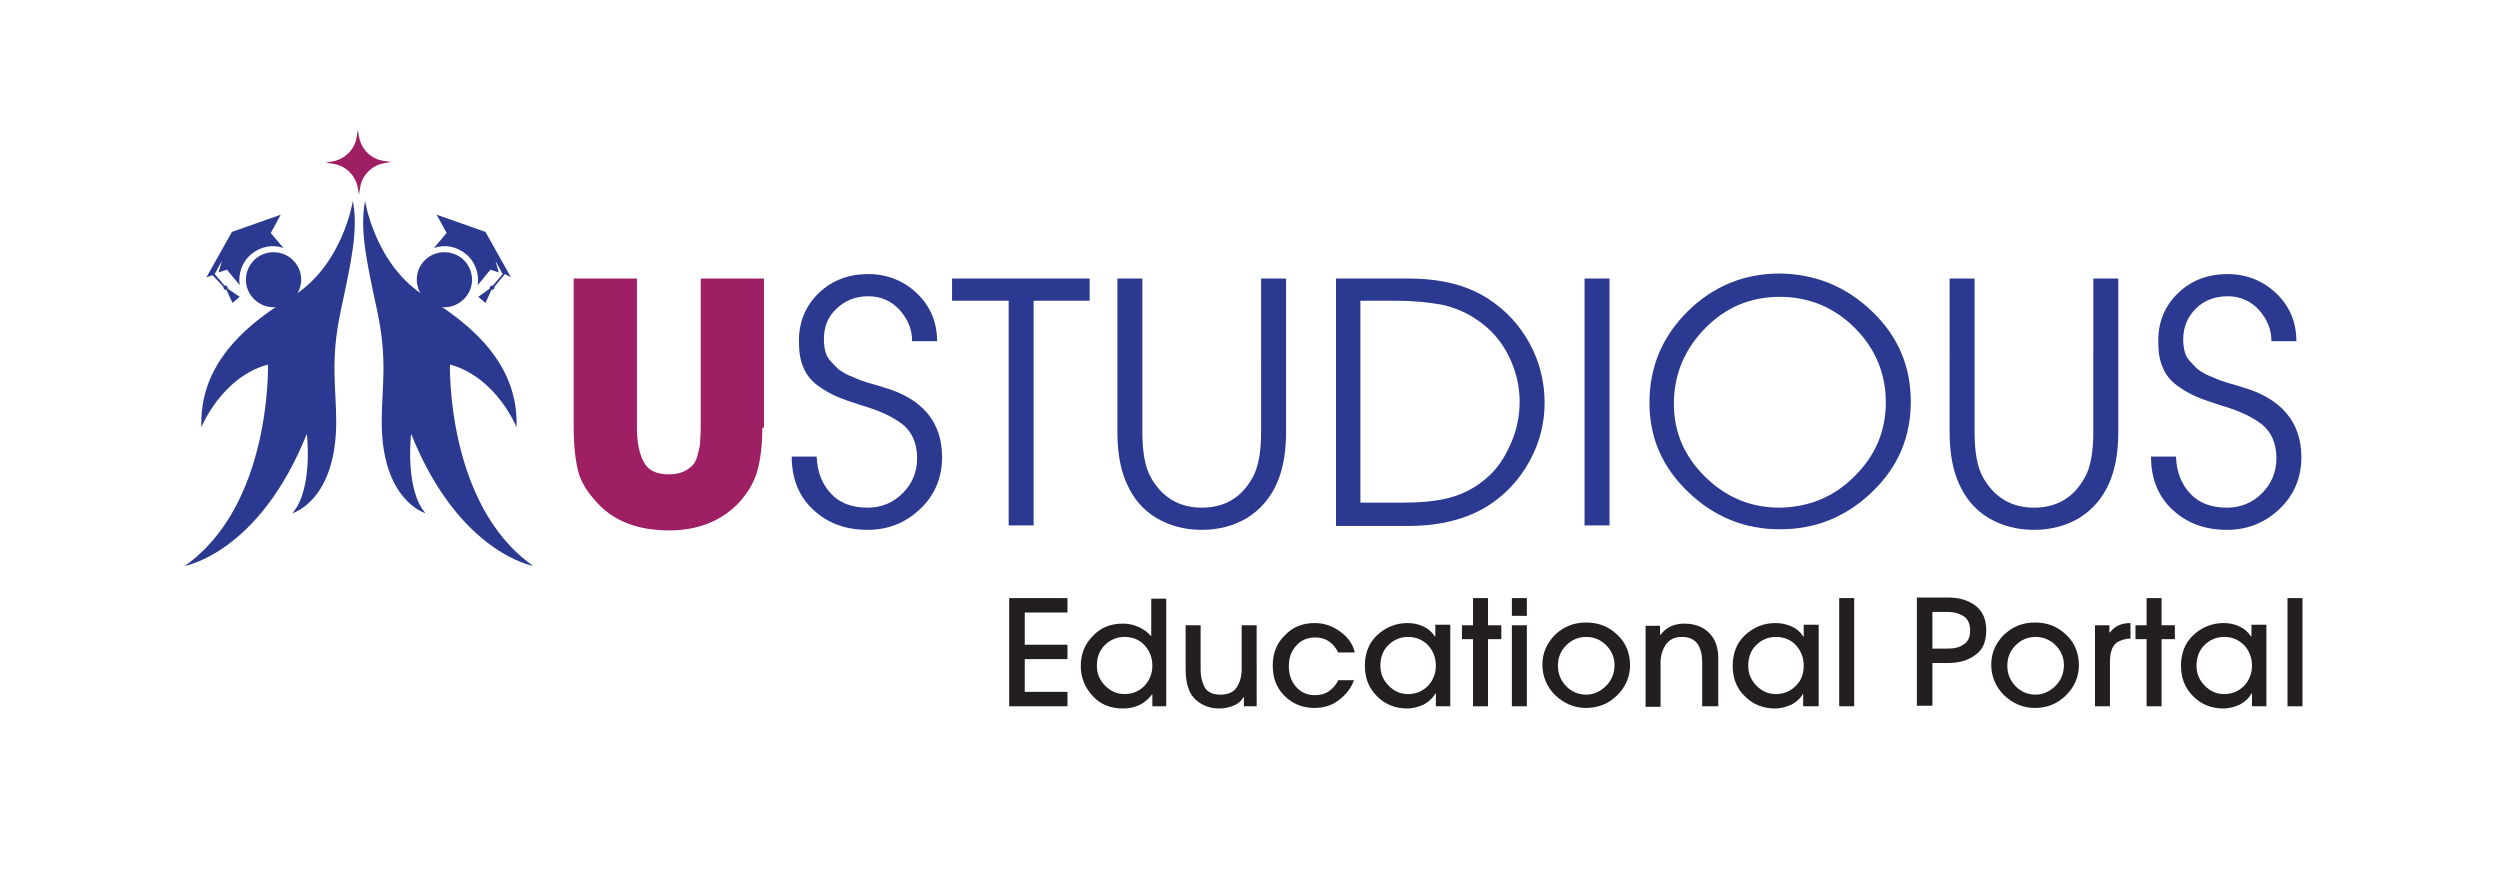 <?xml version="1.0" encoding="utf-8"?>
<!-- Generator: Adobe Illustrator 24.1.2, SVG Export Plug-In . SVG Version: 6.00 Build 0)  -->
<svg version="1.1" id="Layer_1" xmlns="http://www.w3.org/2000/svg" xmlns:xlink="http://www.w3.org/1999/xlink" x="0px" y="0px"
	 viewBox="0 0 450.6 158.1" style="enable-background:new 0 0 450.6 158.1;" xml:space="preserve">
<style type="text/css">
	.st0{fill:#2B3990;}
	.st1{fill:#9E1F63;}
	.st2{enable-background:new    ;}
	.st3{fill:#231F20;}
</style>
<g>
	<g transform="translate(246.569, 273.553)">
	</g>
</g>
<path class="st0" d="M83.3,46.6c2.1,1.8,2.4,4.9,0.6,7s-4.9,2.4-7,0.6c-2.1-1.8-2.4-4.9-0.6-7C78.1,45.1,81.2,44.9,83.3,46.6"/>
<path class="st0" d="M89.1,51.7c0.1,0.1,0,0.3-0.1,0.4c-0.1,0.1-0.3,0.2-0.4,0.1l0,0l-1.1,2.4l-1.3-1.1l2.1-1.5l0,0
	c-0.1-0.1,0-0.3,0.1-0.4c0.1-0.1,0.3-0.2,0.4-0.1l1.8-2.1L89.3,47l0.6,2.1l-1.5-0.5l-2.3,2.8c0.3-2-0.4-4.2-2.1-5.6
	c-1.7-1.4-3.9-1.8-5.8-1.1l2.3-2.7l-1.8-3.3l8.8,3.1l4.6,8.2L91,49.4L89.1,51.7"/>
<path class="st0" d="M76.7,92.5c0,0-7.9-2.2-7.9-16.5c0-6.1,1.1-11-0.8-19.9s-3.2-14.6-2.2-19.9c0,0,1.8,11.7,11,17.3
	C88.3,60.4,93.4,68,93.1,77c0,0-3.6-9-12-11.3c0,0-0.7,25.3,15,36.3c0,0-13.4-2.3-22-23.8C74.1,78.1,72.9,88.2,76.7,92.5"/>
<path class="st0" d="M46.1,46.6c-2.1,1.8-2.4,4.9-0.6,7c1.8,2.1,4.9,2.4,7,0.6c2.1-1.8,2.4-4.9,0.6-7C51.3,45.1,48.2,44.9,46.1,46.6
	"/>
<path class="st0" d="M40.3,51.7c-0.1,0.1,0,0.3,0.1,0.4c0.1,0.1,0.3,0.2,0.4,0.1l0,0l1.1,2.4l1.3-1.1L41,52l0,0
	c0.1-0.1,0-0.3-0.1-0.4c-0.1-0.1-0.3-0.2-0.4-0.1l-1.8-2.1L40,47l-0.6,2.1l1.5-0.5l2.3,2.8c-0.3-2,0.4-4.2,2.1-5.6
	c1.7-1.4,3.9-1.8,5.8-1.1L48.8,42l1.8-3.3l-8.8,3.1L37.2,50l1.1-0.4L40.3,51.7"/>
<path class="st0" d="M52.7,92.5c0,0,7.9-2.2,7.9-16.5c0-6.1-1.1-11,0.8-19.9c1.9-8.9,3.2-14.6,2.2-19.9c0,0-1.8,11.7-11,17.3
	C41,60.4,36,68,36.3,77c0,0,3.6-9,12-11.3c0,0,0.7,25.3-15,36.3c0,0,13.4-2.3,22-23.8C55.3,78.1,56.5,88.2,52.7,92.5"/>
<path class="st1" d="M64.5,33.9l0.2,1.2l0.2-1.2c0.3-2.3,2.1-4.1,4.4-4.5l1.2-0.2L69.2,29c-2.3-0.3-4.1-2.1-4.5-4.4l-0.2-1.2
	l-0.2,1.2c-0.3,2.3-2.1,4.1-4.4,4.5l-1.2,0.2l1.2,0.2C62.3,29.8,64.1,31.6,64.5,33.9"/>
<g>
	<g class="st2">
		<path class="st1" d="M137.4,77.1c0,3-0.3,5.6-0.9,7.8c-0.6,2.1-1.8,4.1-3.5,5.9c-3.2,3.2-7.3,4.8-12.4,4.8
			c-5.5,0-9.8-1.6-12.8-4.8c-1.9-2-3.1-3.9-3.6-5.9c-0.5-2-0.8-4.6-0.8-7.8V50.2h11.4v26.9c0,2.5,0.4,4.6,1.2,6.1
			c0.8,1.6,2.3,2.3,4.6,2.3c1,0,1.9-0.2,2.6-0.5c0.7-0.3,1.3-0.8,1.7-1.2c0.4-0.5,0.7-1.1,0.9-2c0.2-0.8,0.4-1.6,0.4-2.3
			c0-0.7,0.1-1.5,0.1-2.5V50.2h11.4V77.1z"/>
	</g>
	<g class="st2">
		<path class="st0" d="M169.8,82.4c0,3.7-1.3,6.8-3.9,9.3c-2.6,2.5-5.8,3.8-9.5,3.8c-4,0-7.2-1.2-9.8-3.6c-2.6-2.4-3.9-5.6-3.9-9.6
			h4.5c0.1,2.8,1,5,2.6,6.7c1.6,1.7,3.8,2.5,6.6,2.5c2.5,0,4.6-0.9,6.3-2.6s2.6-3.8,2.6-6.3c0-2.7-0.9-4.7-2.6-6.1
			c-1.8-1.4-4.2-2.5-7.3-3.4c-1.8-0.6-3.4-1.1-4.5-1.6c-1.2-0.5-2.4-1.2-3.5-2c-1.2-0.9-2.1-2-2.6-3.3c-0.6-1.3-0.8-2.9-0.8-4.8
			c0-3.4,1.2-6.3,3.6-8.6c2.4-2.3,5.4-3.4,8.9-3.4c3.4,0,6.4,1.2,8.8,3.5c2.4,2.3,3.6,5.2,3.6,8.6h-4.5c0-2.2-0.8-4-2.3-5.7
			c-1.5-1.6-3.4-2.4-5.6-2.4c-2.2,0-4.1,0.7-5.7,2.2c-1.6,1.5-2.3,3.3-2.3,5.6c0,0.8,0.1,1.6,0.3,2.3c0.2,0.7,0.6,1.3,1.1,1.8
			c0.5,0.5,0.9,1,1.3,1.3c0.4,0.3,1,0.7,1.9,1.1c0.9,0.4,1.5,0.6,1.9,0.8c0.4,0.1,1.1,0.4,2.2,0.7c1.1,0.3,1.7,0.5,2,0.6
			C166.2,71.8,169.8,76,169.8,82.4z"/>
		<path class="st0" d="M196.5,54.2h-10.2v40.5h-4.5V54.2h-10.2v-4h24.8V54.2z"/>
		<path class="st0" d="M231.8,77.9c0,3.8-0.6,6.9-1.7,9.3c-1.2,2.7-3,4.7-5.4,6.2c-2.4,1.4-5.1,2.1-8.1,2.1c-3,0-5.7-0.7-8.1-2.1
			c-2.4-1.4-4.2-3.5-5.4-6.2c-1.1-2.4-1.7-5.5-1.7-9.3V50.2h4.5v27.7c0,3.6,0.5,6.3,1.5,8.1c2,3.6,5.1,5.5,9.2,5.5
			c4.1,0,7.2-1.8,9.2-5.5c1-1.8,1.5-4.5,1.5-8.1V50.2h4.5V77.9z"/>
		<path class="st0" d="M278.4,72.6c0,3.7-0.9,7.2-2.7,10.5c-1.8,3.3-4.3,6-7.4,8c-3.8,2.4-8.6,3.7-14.5,3.7h-13V50.2h13
			c5.9,0,10.7,1.2,14.5,3.7c3.1,2,5.6,4.7,7.4,8C277.5,65.2,278.4,68.8,278.4,72.6z M273.9,72.4c0-2.9-0.7-5.7-2-8.3
			c-1.3-2.6-3.2-4.8-5.6-6.4c-2-1.4-4.2-2.3-6.5-2.8c-2.3-0.4-5.1-0.7-8.2-0.7h-6.4v36.4h7.4c3,0,5.7-0.2,7.9-0.7
			c2.2-0.5,4.4-1.4,6.4-2.9c2.2-1.6,3.9-3.7,5.1-6.4C273.3,78,273.9,75.2,273.9,72.4z"/>
		<path class="st0" d="M290.1,94.7h-4.5V50.2h4.5V94.7z"/>
		<path class="st0" d="M337.4,56.1c4.7,4.5,7,9.9,7,16.3c0,6.4-2.3,11.8-7,16.3c-4.7,4.5-10.2,6.7-16.6,6.7
			c-6.3,0-11.8-2.2-16.5-6.7s-7-9.8-7-16.1c0-6.5,2.3-11.9,6.9-16.5c4.6-4.5,10.1-6.8,16.6-6.8C327.2,49.4,332.7,51.6,337.4,56.1z
			 M334.2,85.9c3.8-3.7,5.7-8.2,5.7-13.4c0-5.2-1.9-9.7-5.6-13.4c-3.7-3.7-8.3-5.6-13.5-5.6c-5.3,0-9.8,1.9-13.5,5.7
			c-3.7,3.8-5.6,8.3-5.6,13.6c0,5.1,1.9,9.5,5.7,13.2c3.8,3.7,8.2,5.5,13.4,5.5C326,91.4,330.5,89.6,334.2,85.9z"/>
		<path class="st0" d="M381.8,77.9c0,3.8-0.6,6.9-1.7,9.3c-1.2,2.7-3,4.7-5.4,6.2c-2.4,1.4-5.1,2.1-8.1,2.1s-5.7-0.7-8.1-2.1
			c-2.4-1.4-4.2-3.5-5.4-6.2c-1.1-2.4-1.7-5.5-1.7-9.3V50.2h4.5v27.7c0,3.6,0.5,6.3,1.5,8.1c2,3.6,5.1,5.5,9.2,5.5
			c4.1,0,7.2-1.8,9.2-5.5c1-1.8,1.5-4.5,1.5-8.1V50.2h4.5V77.9z"/>
		<path class="st0" d="M414.8,82.4c0,3.7-1.3,6.8-3.9,9.3c-2.6,2.5-5.8,3.8-9.5,3.8c-4,0-7.2-1.2-9.8-3.6c-2.6-2.4-3.9-5.6-3.9-9.6
			h4.5c0.1,2.8,1,5,2.6,6.7c1.6,1.7,3.8,2.5,6.6,2.5c2.5,0,4.6-0.9,6.3-2.6s2.6-3.8,2.6-6.3c0-2.7-0.9-4.7-2.6-6.1
			c-1.8-1.4-4.2-2.5-7.3-3.4c-1.8-0.6-3.4-1.1-4.5-1.6c-1.2-0.5-2.4-1.2-3.5-2c-1.2-0.9-2.1-2-2.6-3.3c-0.6-1.3-0.8-2.9-0.8-4.8
			c0-3.4,1.2-6.3,3.6-8.6c2.4-2.3,5.4-3.4,8.9-3.4c3.4,0,6.4,1.2,8.8,3.5c2.4,2.3,3.6,5.2,3.6,8.6h-4.5c0-2.2-0.8-4-2.3-5.7
			c-1.5-1.6-3.4-2.4-5.6-2.4c-2.2,0-4.2,0.7-5.7,2.2s-2.3,3.3-2.3,5.6c0,0.8,0.1,1.6,0.3,2.3c0.2,0.7,0.6,1.3,1.1,1.8
			c0.5,0.5,0.9,1,1.3,1.3c0.4,0.3,1,0.7,1.9,1.1c0.9,0.4,1.5,0.6,1.9,0.8c0.4,0.1,1.1,0.4,2.2,0.7c1.1,0.3,1.7,0.5,2,0.6
			C411.1,71.8,414.8,76,414.8,82.4z"/>
	</g>
</g>
<g>
	<g class="st2">
		<path class="st3" d="M192.4,127.3h-10.5v-19.5h10.5v2.6h-7.7v5.8h7.7v2.6h-7.7v5.9h7.7V127.3z"/>
		<path class="st3" d="M210.2,127.3h-2.5v-2.1h-0.1c-1.2,1.6-2.9,2.5-5.2,2.5c-2.2,0-4-0.7-5.4-2.2c-1.4-1.5-2.2-3.3-2.2-5.4
			c0-2.2,0.7-4,2.2-5.5c1.4-1.5,3.2-2.2,5.4-2.2c1,0,1.9,0.2,2.8,0.6c0.9,0.4,1.6,0.9,2.2,1.6h0.1v-6.7h2.7V127.3z M207.7,120
			c0-1.5-0.5-2.7-1.4-3.7c-0.9-1-2.2-1.5-3.6-1.5c-1.4,0-2.6,0.5-3.6,1.5c-1,1-1.4,2.3-1.4,3.7c0,1.4,0.5,2.6,1.5,3.6
			c1,1,2.1,1.5,3.5,1.5c1.4,0,2.6-0.5,3.6-1.5C207.2,122.6,207.7,121.4,207.7,120z"/>
		<path class="st3" d="M226.7,127.3h-2.5v-1.6h-0.1c-0.4,0.7-1,1.2-1.8,1.5c-0.8,0.3-1.6,0.5-2.5,0.5c-1.7,0-3-0.5-4.2-1.5
			c-1.3-1.1-1.9-3-1.9-5.6v-7.9h2.7v7.9c0,1.4,0.3,2.5,0.8,3.4c0.5,0.8,1.5,1.2,2.8,1.2c1.3,0,2.3-0.4,2.9-1.3
			c0.6-0.9,0.9-2,0.9-3.4v-7.8h2.7V127.3z"/>
		<path class="st3" d="M244.1,122.4c-0.5,1.6-1.5,2.8-2.8,3.8s-2.8,1.4-4.4,1.4c-2.1,0-3.9-0.7-5.4-2.2s-2.1-3.3-2.1-5.5
			c0-2.1,0.7-4,2.2-5.4c1.4-1.5,3.2-2.2,5.4-2.2c1.6,0,3.1,0.5,4.5,1.5s2.3,2.2,2.7,3.8h-3c-0.9-1.8-2.3-2.7-4.1-2.7
			c-1.5,0-2.6,0.5-3.5,1.5s-1.3,2.2-1.3,3.7c0,1.4,0.4,2.7,1.3,3.7s2,1.5,3.4,1.5c0.9,0,1.8-0.2,2.5-0.7c0.7-0.5,1.3-1.1,1.7-2
			H244.1z"/>
		<path class="st3" d="M261.5,127.3h-2.7V125h-0.1c-0.5,0.9-1.2,1.5-2.1,2c-0.9,0.4-1.9,0.7-2.9,0.7c-2.2,0-4-0.7-5.5-2.2
			s-2.2-3.3-2.2-5.5c0-2.2,0.7-4.1,2.2-5.5s3.3-2.2,5.5-2.2c1,0,2,0.2,2.8,0.6c0.9,0.4,1.6,1,2.1,1.8h0.1v-2.1h2.7V127.3z
			 M258.8,120c0-1.5-0.5-2.7-1.4-3.7c-1-1-2.2-1.5-3.6-1.5c-1.4,0-2.6,0.5-3.6,1.5c-1,1-1.4,2.3-1.4,3.7c0,1.4,0.5,2.6,1.5,3.6
			c1,1,2.1,1.5,3.5,1.5c1.4,0,2.6-0.5,3.6-1.5C258.3,122.6,258.8,121.4,258.8,120z"/>
		<path class="st3" d="M270.6,115.2h-2.4v12.1h-2.7v-12.1h-2v-2.5h2v-4.9h2.7v4.9h2.4V115.2z"/>
		<path class="st3" d="M275.2,111h-2.7v-3.2h2.7V111z M275.2,127.3h-2.7v-14.6h2.7V127.3z"/>
		<path class="st3" d="M293.8,119.9c0,2.1-0.8,3.9-2.3,5.4c-1.5,1.5-3.4,2.3-5.6,2.3c-2.2,0-4-0.8-5.6-2.3c-1.5-1.5-2.3-3.4-2.3-5.5
			c0-2.1,0.8-3.9,2.3-5.4c1.6-1.5,3.4-2.2,5.6-2.2c2.2,0,4,0.7,5.6,2.2S293.8,117.8,293.8,119.9z M289.5,123.6c1-1,1.5-2.3,1.5-3.7
			s-0.5-2.6-1.5-3.6c-1-1-2.2-1.5-3.6-1.5s-2.6,0.5-3.6,1.5c-1,1-1.5,2.2-1.5,3.7s0.5,2.6,1.5,3.7c1,1,2.2,1.5,3.6,1.5
			S288.5,124.6,289.5,123.6z"/>
		<path class="st3" d="M309.5,127.3h-2.7v-7.9c0-3-1.2-4.6-3.6-4.6c-1.3,0-2.2,0.4-2.9,1.3c-0.6,0.9-1,1.9-1,3.3v8h-2.7v-14.6h2.6
			v1.6h0.1c1-1.3,2.4-2,4.3-2c2.3,0,4.1,0.9,5.2,2.6c0.6,1,0.9,2.2,0.9,3.7V127.3z"/>
		<path class="st3" d="M327.8,127.3H325V125H325c-0.5,0.9-1.2,1.5-2.1,2c-0.9,0.4-1.9,0.7-2.9,0.7c-2.2,0-4-0.7-5.5-2.2
			c-1.5-1.4-2.2-3.3-2.2-5.5c0-2.2,0.7-4.1,2.2-5.5s3.3-2.2,5.5-2.2c1,0,2,0.2,2.9,0.6c0.9,0.4,1.6,1,2.1,1.8h0.1v-2.1h2.7V127.3z
			 M325.1,120c0-1.5-0.5-2.7-1.4-3.7c-0.9-1-2.2-1.5-3.6-1.5c-1.4,0-2.6,0.5-3.6,1.5c-1,1-1.4,2.3-1.4,3.7c0,1.4,0.5,2.6,1.5,3.6
			c1,1,2.1,1.5,3.5,1.5c1.4,0,2.6-0.5,3.6-1.5S325.1,121.4,325.1,120z"/>
		<path class="st3" d="M334.2,127.3h-2.7v-19.5h2.7V127.3z"/>
		<path class="st3" d="M356.1,109.2c1.3,1,1.9,2.5,1.9,4.4c0,2-0.6,3.5-1.9,4.4c-1.3,1-2.9,1.5-5,1.5h-2.8v7.7h-2.8v-19.5h5.6
			C353.2,107.7,354.8,108.2,356.1,109.2z M354,116.1c0.8-0.5,1.1-1.4,1.1-2.5s-0.4-2-1.1-2.5c-0.8-0.5-1.7-0.8-2.9-0.8h-2.8v6.6h2.8
			C352.3,116.9,353.2,116.7,354,116.1z"/>
		<path class="st3" d="M374.7,119.9c0,2.1-0.8,3.9-2.3,5.4c-1.5,1.5-3.4,2.3-5.6,2.3c-2.2,0-4-0.8-5.6-2.3c-1.5-1.5-2.3-3.4-2.3-5.5
			c0-2.1,0.8-3.9,2.3-5.4c1.6-1.5,3.4-2.2,5.6-2.2c2.2,0,4,0.7,5.6,2.2S374.7,117.8,374.7,119.9z M370.5,123.6c1-1,1.5-2.3,1.5-3.7
			s-0.5-2.6-1.5-3.6c-1-1-2.2-1.5-3.6-1.5s-2.6,0.5-3.6,1.5c-1,1-1.5,2.2-1.5,3.7s0.5,2.6,1.5,3.7c1,1,2.2,1.5,3.6,1.5
			S369.5,124.6,370.5,123.6z"/>
		<path class="st3" d="M383.9,115.1c-0.7,0-1.3,0.2-2,0.5c-1.1,0.5-1.6,1.8-1.6,3.7v8h-2.7v-14.6h2.6v1.3h0.1c0.8-1.1,2-1.7,3.7-1.7
			V115.1z"/>
		<path class="st3" d="M392,115.2h-2.4v12.1h-2.7v-12.1h-2v-2.5h2v-4.9h2.7v4.9h2.4V115.2z"/>
		<path class="st3" d="M408.6,127.3h-2.7V125h-0.1c-0.5,0.9-1.2,1.5-2.1,2c-0.9,0.4-1.9,0.7-2.9,0.7c-2.2,0-4-0.7-5.5-2.2
			s-2.2-3.3-2.2-5.5c0-2.2,0.7-4.1,2.2-5.5s3.3-2.2,5.5-2.2c1,0,2,0.2,2.8,0.6c0.9,0.4,1.6,1,2.1,1.8h0.1v-2.1h2.7V127.3z
			 M405.9,120c0-1.5-0.5-2.7-1.4-3.7c-1-1-2.2-1.5-3.6-1.5c-1.4,0-2.6,0.5-3.6,1.5c-1,1-1.4,2.3-1.4,3.7c0,1.4,0.5,2.6,1.5,3.6
			c1,1,2.1,1.5,3.5,1.5c1.4,0,2.6-0.5,3.6-1.5C405.4,122.6,405.9,121.4,405.9,120z"/>
		<path class="st3" d="M415,127.3h-2.7v-19.5h2.7V127.3z"/>
	</g>
</g>
</svg>
